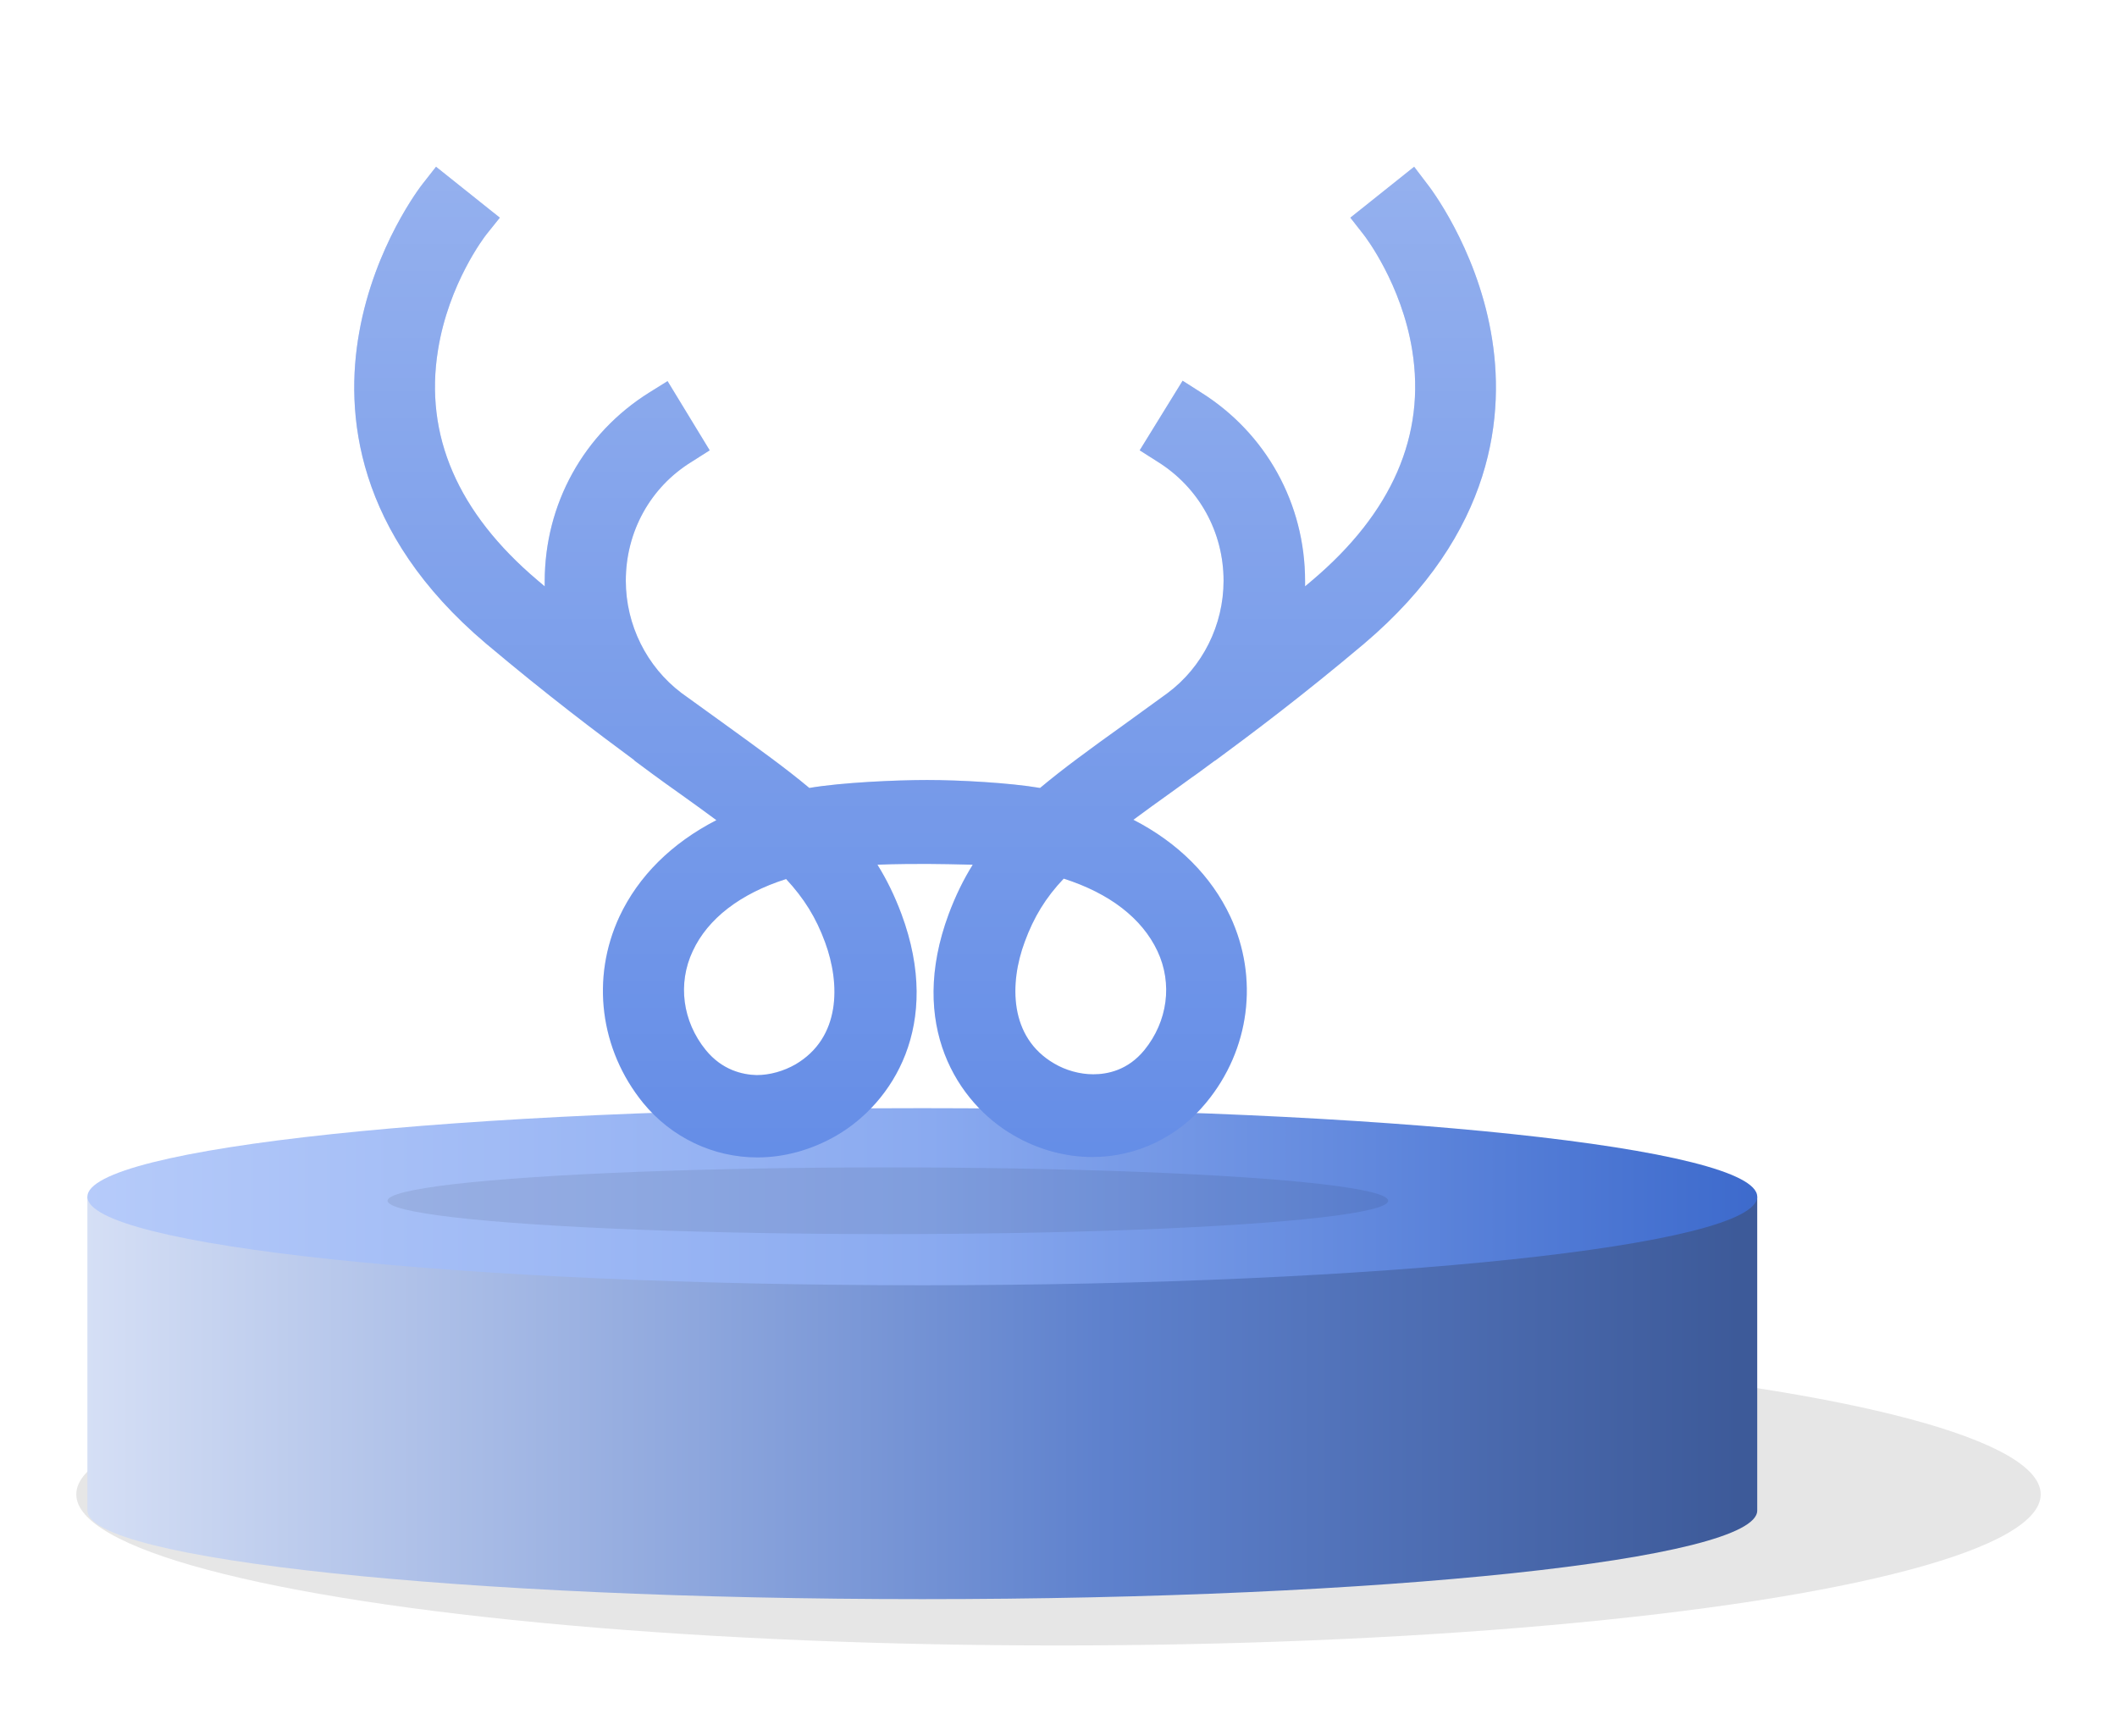 <svg width="111" height="91" viewBox="0 0 111 91" fill="none" xmlns="http://www.w3.org/2000/svg">
<g opacity="0.1" filter="url(#filter0_f)">
<ellipse cx="55.5" cy="78.35" rx="51.5" ry="7.923" fill="black"/>
</g>
<path d="M4.583 62.744V79.201C4.583 81.764 24.183 83.844 48.36 83.844C72.537 83.844 92.136 81.766 92.136 79.201V62.744H4.583Z" fill="url(#paint0_linear)"/>
<path d="M92.136 62.744C92.136 65.307 72.537 67.387 48.36 67.387C24.183 67.387 4.583 65.309 4.583 62.744C4.583 60.181 24.183 58.102 48.36 58.102C72.537 58.102 92.136 60.181 92.136 62.744Z" fill="url(#paint1_linear)"/>
<path d="M11.578 8C11.578 3.582 15.16 0 19.578 0H77.527C81.945 0 85.527 3.582 85.527 8V58.103H11.578V8Z" fill="url(#paint2_linear)"/>
<g opacity="0.08" filter="url(#filter1_f)">
<ellipse cx="46.554" cy="62.956" rx="26.232" ry="1.749" fill="black"/>
</g>
<path d="M78.174 17.418C77.369 12.914 74.933 9.766 74.829 9.64L74.148 8.744L70.803 11.413L71.505 12.309C71.588 12.414 73.487 14.895 74.045 18.356C74.767 22.818 72.992 26.884 68.801 30.429C68.677 30.533 68.553 30.638 68.429 30.742C68.429 30.658 68.429 30.575 68.429 30.471C68.429 26.405 66.385 22.714 62.958 20.567L62.008 19.962L59.757 23.611L60.707 24.215C62.875 25.571 64.155 27.906 64.155 30.45C64.155 32.764 63.061 34.975 61.203 36.351C60.377 36.956 59.613 37.498 58.931 37.998C57.156 39.27 55.752 40.292 54.534 41.313C52.944 41.042 50.322 40.896 48.608 40.896C47.018 40.896 44.128 41.022 42.435 41.313C41.217 40.292 39.792 39.27 38.037 37.998C37.253 37.435 36.53 36.914 35.725 36.33C33.908 34.954 32.813 32.764 32.813 30.45C32.813 27.885 34.094 25.55 36.261 24.215L37.211 23.611L35.002 19.983L34.032 20.587C30.604 22.735 28.56 26.426 28.56 30.492C28.56 30.575 28.56 30.658 28.56 30.742C28.436 30.638 28.313 30.533 28.189 30.429C23.997 26.884 22.242 22.818 22.965 18.356C23.523 14.853 25.422 12.393 25.505 12.289L26.207 11.413L22.862 8.744L22.16 9.64C22.057 9.766 19.641 12.893 18.836 17.418C18.072 21.651 18.609 27.927 25.484 33.744C28.705 36.455 31.306 38.415 33.227 39.833C33.247 39.854 33.268 39.875 33.288 39.895L33.908 40.354L34.218 40.584C34.672 40.917 35.105 41.23 35.58 41.564C36.282 42.064 36.943 42.544 37.562 43.002C35.209 44.212 33.474 45.942 32.483 48.048C30.976 51.28 31.451 55.033 33.722 57.828C35.209 59.642 37.397 60.684 39.709 60.684C41.134 60.684 42.559 60.288 43.859 59.537C46.791 57.828 49.434 53.761 47.266 47.923C46.915 46.985 46.502 46.13 46.007 45.338C46.915 45.296 48.092 45.296 48.629 45.296C49.186 45.296 50.177 45.317 51.003 45.338C50.508 46.13 50.095 46.985 49.744 47.923C47.576 53.761 50.219 57.828 53.13 59.516C54.41 60.267 55.855 60.663 57.28 60.663C59.592 60.663 61.76 59.621 63.247 57.807C65.538 55.033 66.013 51.28 64.506 48.048C63.515 45.942 61.781 44.191 59.427 42.981C60.046 42.523 60.707 42.043 61.409 41.543C61.884 41.209 62.318 40.876 62.772 40.563L63.68 39.895C63.701 39.875 63.721 39.875 63.721 39.875C65.642 38.457 68.264 36.497 71.505 33.765C78.401 27.927 78.938 21.651 78.174 17.418ZM60.005 55.054C59.138 56.118 58.064 56.326 57.321 56.326C56.619 56.326 55.876 56.118 55.277 55.763C52.903 54.387 52.923 51.551 53.729 49.383C54.203 48.09 54.823 47.068 55.773 46.067C58.188 46.839 59.881 48.153 60.687 49.862C61.492 51.572 61.223 53.553 60.005 55.054ZM37.005 55.054C35.787 53.553 35.518 51.572 36.324 49.862C37.108 48.173 38.801 46.86 41.217 46.088C42.166 47.11 42.786 48.111 43.261 49.404C44.066 51.593 44.087 54.408 41.712 55.805C41.093 56.159 40.37 56.368 39.668 56.368C38.946 56.347 37.872 56.118 37.005 55.054Z" fill="#5B86E5"/>
<path d="M78.174 17.418C77.369 12.914 74.933 9.766 74.829 9.64L74.148 8.744L70.803 11.413L71.505 12.309C71.588 12.414 73.487 14.895 74.045 18.356C74.767 22.818 72.992 26.884 68.801 30.429C68.677 30.533 68.553 30.638 68.429 30.742C68.429 30.658 68.429 30.575 68.429 30.471C68.429 26.405 66.385 22.714 62.958 20.567L62.008 19.962L59.757 23.611L60.707 24.215C62.875 25.571 64.155 27.906 64.155 30.45C64.155 32.764 63.061 34.975 61.203 36.351C60.377 36.956 59.613 37.498 58.931 37.998C57.156 39.27 55.752 40.292 54.534 41.313C52.944 41.042 50.322 40.896 48.608 40.896C47.018 40.896 44.128 41.022 42.435 41.313C41.217 40.292 39.792 39.27 38.037 37.998C37.253 37.435 36.53 36.914 35.725 36.33C33.908 34.954 32.813 32.764 32.813 30.45C32.813 27.885 34.094 25.55 36.261 24.215L37.211 23.611L35.002 19.983L34.032 20.587C30.604 22.735 28.56 26.426 28.56 30.492C28.56 30.575 28.56 30.658 28.56 30.742C28.436 30.638 28.313 30.533 28.189 30.429C23.997 26.884 22.242 22.818 22.965 18.356C23.523 14.853 25.422 12.393 25.505 12.289L26.207 11.413L22.862 8.744L22.16 9.64C22.057 9.766 19.641 12.893 18.836 17.418C18.072 21.651 18.609 27.927 25.484 33.744C28.705 36.455 31.306 38.415 33.227 39.833C33.247 39.854 33.268 39.875 33.288 39.895L33.908 40.354L34.218 40.584C34.672 40.917 35.105 41.23 35.58 41.564C36.282 42.064 36.943 42.544 37.562 43.002C35.209 44.212 33.474 45.942 32.483 48.048C30.976 51.28 31.451 55.033 33.722 57.828C35.209 59.642 37.397 60.684 39.709 60.684C41.134 60.684 42.559 60.288 43.859 59.537C46.791 57.828 49.434 53.761 47.266 47.923C46.915 46.985 46.502 46.13 46.007 45.338C46.915 45.296 48.092 45.296 48.629 45.296C49.186 45.296 50.177 45.317 51.003 45.338C50.508 46.13 50.095 46.985 49.744 47.923C47.576 53.761 50.219 57.828 53.13 59.516C54.41 60.267 55.855 60.663 57.28 60.663C59.592 60.663 61.76 59.621 63.247 57.807C65.538 55.033 66.013 51.28 64.506 48.048C63.515 45.942 61.781 44.191 59.427 42.981C60.046 42.523 60.707 42.043 61.409 41.543C61.884 41.209 62.318 40.876 62.772 40.563L63.68 39.895C63.701 39.875 63.721 39.875 63.721 39.875C65.642 38.457 68.264 36.497 71.505 33.765C78.401 27.927 78.938 21.651 78.174 17.418ZM60.005 55.054C59.138 56.118 58.064 56.326 57.321 56.326C56.619 56.326 55.876 56.118 55.277 55.763C52.903 54.387 52.923 51.551 53.729 49.383C54.203 48.09 54.823 47.068 55.773 46.067C58.188 46.839 59.881 48.153 60.687 49.862C61.492 51.572 61.223 53.553 60.005 55.054ZM37.005 55.054C35.787 53.553 35.518 51.572 36.324 49.862C37.108 48.173 38.801 46.86 41.217 46.088C42.166 47.11 42.786 48.111 43.261 49.404C44.066 51.593 44.087 54.408 41.712 55.805C41.093 56.159 40.37 56.368 39.668 56.368C38.946 56.347 37.872 56.118 37.005 55.054Z" fill="url(#paint3_linear)"/>
<defs>
<filter id="filter0_f" x="0" y="66.427" width="111" height="23.846" filterUnits="userSpaceOnUse" color-interpolation-filters="sRGB">
<feFlood flood-opacity="0" result="BackgroundImageFix"/>
<feBlend mode="normal" in="SourceGraphic" in2="BackgroundImageFix" result="shape"/>
<feGaussianBlur stdDeviation="2" result="effect1_foregroundBlur"/>
</filter>
<filter id="filter1_f" x="18.322" y="59.208" width="56.464" height="7.498" filterUnits="userSpaceOnUse" color-interpolation-filters="sRGB">
<feFlood flood-opacity="0" result="BackgroundImageFix"/>
<feBlend mode="normal" in="SourceGraphic" in2="BackgroundImageFix" result="shape"/>
<feGaussianBlur stdDeviation="1" result="effect1_foregroundBlur"/>
</filter>
<linearGradient id="paint0_linear" x1="4.583" y1="73.294" x2="92.137" y2="73.294" gradientUnits="userSpaceOnUse">
<stop stop-color="#D5DFF5"/>
<stop offset="0.609" stop-color="#5E81CD"/>
<stop offset="0.989" stop-color="#3D5A99"/>
</linearGradient>
<linearGradient id="paint1_linear" x1="4.583" y1="62.745" x2="92.137" y2="62.745" gradientUnits="userSpaceOnUse">
<stop stop-color="#B6CBFA"/>
<stop offset="0.505" stop-color="#8AAAF0"/>
<stop offset="1" stop-color="#3D6ACC"/>
</linearGradient>
<linearGradient id="paint2_linear" x1="48.553" y1="0" x2="48.553" y2="58.103" gradientUnits="userSpaceOnUse">
<stop stop-color="white" stop-opacity="0.46"/>
<stop offset="1" stop-color="white" stop-opacity="0"/>
</linearGradient>
<linearGradient id="paint3_linear" x1="48.505" y1="8.744" x2="48.505" y2="60.684" gradientUnits="userSpaceOnUse">
<stop stop-color="white" stop-opacity="0.35"/>
<stop offset="1" stop-color="white" stop-opacity="0.06"/>
</linearGradient>
</defs>
</svg>
